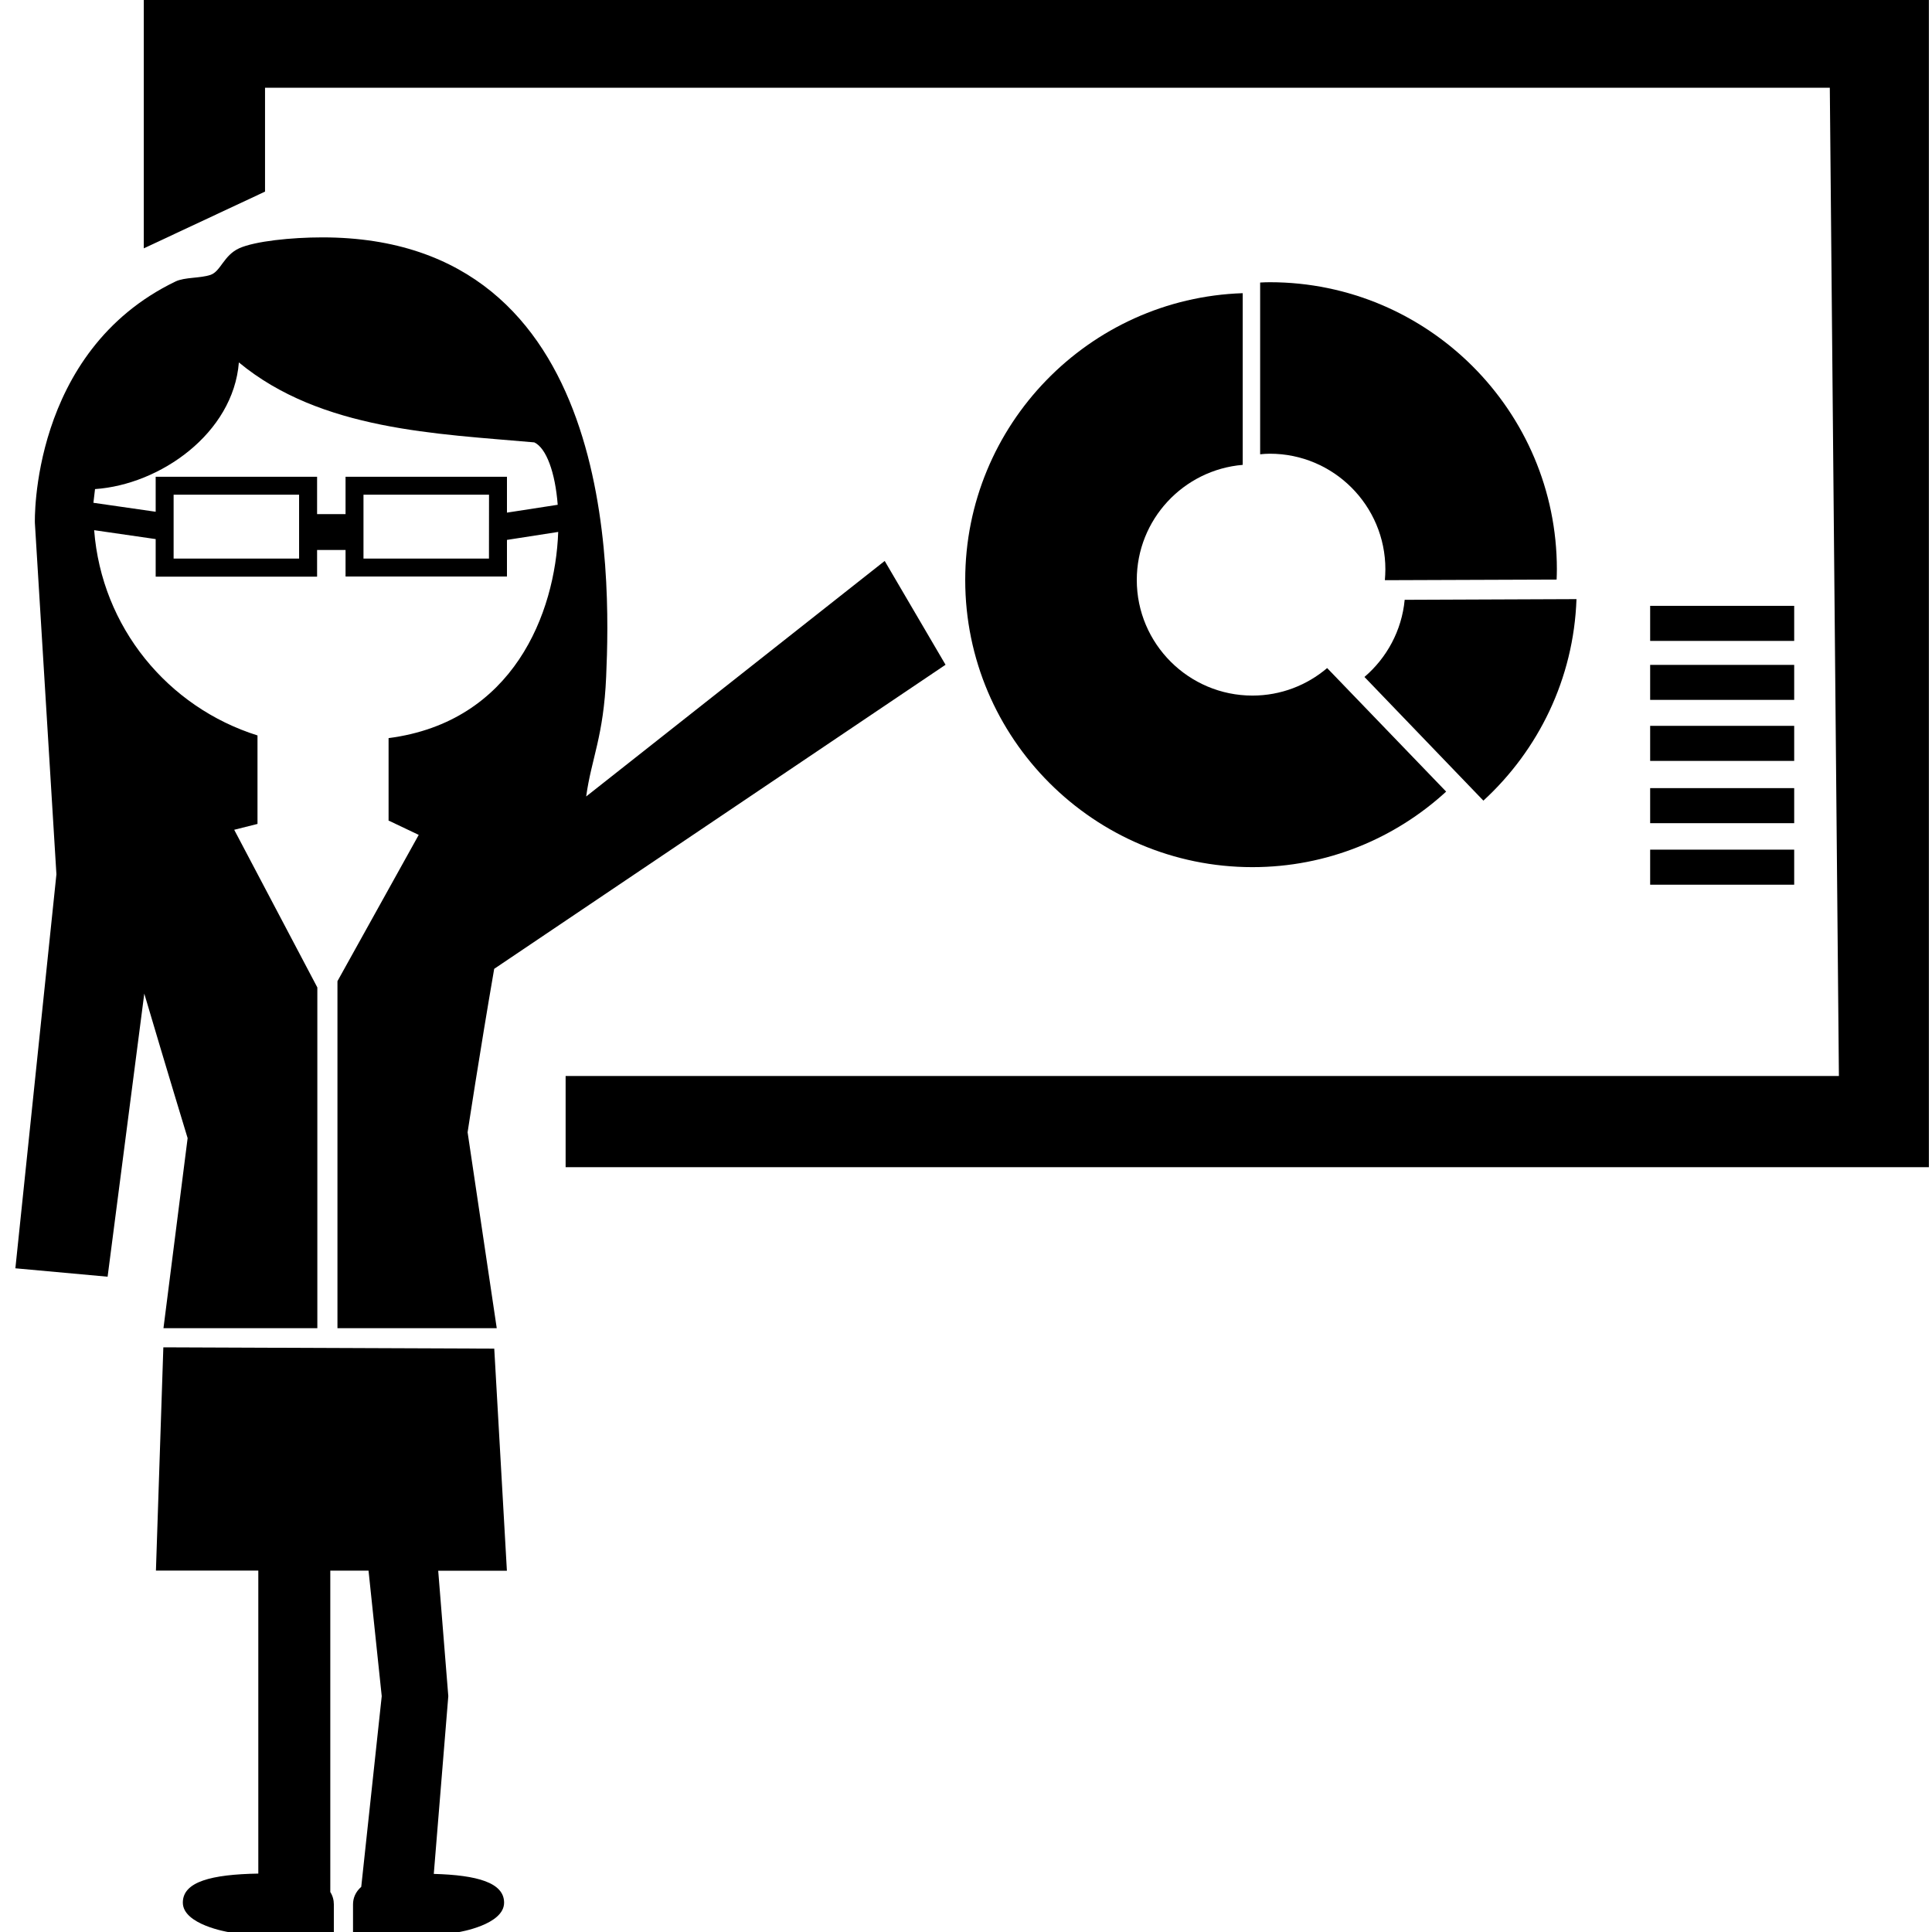 <?xml version="1.0"?>
<svg version="1.1" xmlns="http://www.w3.org/2000/svg" xmlns:xlink="http://www.w3.org/1999/xlink" width="31.025" height="31.025">
    <desc iVinci="yes" version="4.6" gridStep="20" showGrid="no" snapToGrid="no" codePlatform="0"/>
    <g id="Layer1" name="Layer 1" opacity="1">
        <g id="Shape1">
            <desc shapeID="1" type="0" basicInfo-basicType="0" basicInfo-roundedRectRadius="12" basicInfo-polygonSides="6" basicInfo-starPoints="5" bounding="rect(-7.468,-8.758,14.937,17.517)" text="" font-familyName="" font-pixelSize="20" font-bold="0" font-underline="0" font-alignment="1" strokeStyle="0" markerStart="0" markerEnd="0" shadowEnabled="0" shadowOffsetX="0" shadowOffsetY="2" shadowBlur="4" shadowOpacity="160" blurEnabled="0" blurRadius="4" transform="matrix(1,0,0,1,7.715,12.57)" pers-center="0,0" pers-size="0,0" pers-start="0,0" pers-end="0,0" locked="0" mesh="" flag=""/>
            <path id="shapePath1" d="M2.625,21.329 L5.096,21.329 L5.096,15.857 L3.761,13.325 L4.135,13.231 L4.135,11.81 C2.694,11.357 1.632,10.072 1.512,8.514 L2.5,8.657 L2.5,9.26 L5.092,9.26 L5.092,8.832 L5.549,8.832 L5.549,9.258 L8.141,9.258 L8.141,8.67 L8.964,8.542 C8.917,9.847 8.244,11.593 6.24,11.853 L6.24,13.18 L6.247,13.18 L6.724,13.407 L5.419,15.756 L5.419,21.329 L6.733,21.329 L7.977,21.329 L7.509,18.183 C7.509,18.183 7.703,16.905 7.936,15.558 L15.184,10.675 C15.184,10.675 14.207,9.008 14.207,9.008 L9.413,12.79 C9.498,12.176 9.693,11.828 9.734,10.866 C9.807,9.224 9.902,3.812 5.176,3.812 C4.679,3.812 4.096,3.873 3.843,3.986 C3.591,4.1 3.545,4.358 3.381,4.414 C3.211,4.471 2.969,4.449 2.819,4.52 C0.479,5.647 0.56,8.396 0.56,8.396 L0.906,14.04 L0.247,20.367 L1.728,20.502 L2.317,15.956 C2.674,17.164 3.013,18.277 3.013,18.277 L2.625,21.329 M4.803,8.97 L2.788,8.97 L2.788,7.944 L4.803,7.944 L4.803,8.97 M7.852,8.97 L5.837,8.97 L5.837,7.944 L7.853,7.944 L7.852,8.97 M1.526,7.854 C2.568,7.783 3.745,6.962 3.836,5.82 C5.155,6.912 7.023,6.965 8.58,7.104 C8.773,7.195 8.916,7.587 8.956,8.106 L8.141,8.232 L8.141,7.656 L5.549,7.656 L5.549,8.256 L5.092,8.256 L5.092,7.656 L2.5,7.656 L2.5,8.218 L1.5,8.074 C1.508,8.001 1.518,7.929 1.526,7.854 Z" style="stroke:none;fill-rule:evenodd;fill:#000000;fill-opacity:1;"/>
        </g>
        <g id="Shape2">
            <desc shapeID="2" type="0" basicInfo-basicType="0" basicInfo-roundedRectRadius="12" basicInfo-polygonSides="6" basicInfo-starPoints="5" bounding="rect(-2.818,-4.696,5.636,9.391)" text="" font-familyName="" font-pixelSize="20" font-bold="0" font-underline="0" font-alignment="1" strokeStyle="0" markerStart="0" markerEnd="0" shadowEnabled="0" shadowOffsetX="0" shadowOffsetY="2" shadowBlur="4" shadowOpacity="160" blurEnabled="0" blurRadius="4" transform="matrix(1,0,0,1,5.322,26.331)" pers-center="0,0" pers-size="0,0" pers-start="0,0" pers-end="0,0" locked="0" mesh="" flag=""/>
            <path id="shapePath2" d="M7.937,21.657 L2.623,21.636 L2.504,25.221 L4.148,25.221 L4.148,30.087 C3.398,30.1 2.936,30.216 2.936,30.553 C2.936,30.908 3.666,31.026 3.666,31.026 L4.148,31.026 L5.304,31.026 L5.361,31.026 C5.361,31.026 5.361,30.776 5.361,30.581 C5.361,30.512 5.343,30.444 5.304,30.383 L5.304,25.222 L5.918,25.222 L6.13,27.238 L5.801,30.3 C5.709,30.381 5.669,30.479 5.669,30.582 C5.669,30.775 5.669,31.027 5.669,31.027 L5.724,31.027 L6.89,31.027 L7.365,31.027 C7.365,31.027 8.095,30.911 8.095,30.554 C8.095,30.232 7.662,30.111 6.966,30.092 L7.199,27.238 L7.037,25.224 L8.14,25.224 L7.937,21.657 Z" style="stroke:none;fill-rule:evenodd;fill:#000000;fill-opacity:1;"/>
        </g>
        <g id="Shape3">
            <desc shapeID="3" type="0" basicInfo-basicType="0" basicInfo-roundedRectRadius="12" basicInfo-polygonSides="6" basicInfo-starPoints="5" bounding="rect(-3.861,-4.609,7.723,9.217)" text="" font-familyName="" font-pixelSize="20" font-bold="0" font-underline="0" font-alignment="1" strokeStyle="0" markerStart="0" markerEnd="0" shadowEnabled="0" shadowOffsetX="0" shadowOffsetY="2" shadowBlur="4" shadowOpacity="160" blurEnabled="0" blurRadius="4" transform="matrix(1,0,0,1,19.361,9.316)" pers-center="0,0" pers-size="0,0" pers-start="0,0" pers-end="0,0" locked="0" mesh="" flag=""/>
            <path id="shapePath3" d="M20.112,13.925 C21.31,13.925 22.402,13.465 23.223,12.712 L21.312,10.728 C20.989,11.003 20.57,11.17 20.112,11.17 C19.089,11.17 18.255,10.338 18.255,9.314 C18.255,8.342 19.005,7.545 19.956,7.465 L19.956,4.708 C17.485,4.79 15.5,6.824 15.5,9.314 C15.5,11.857 17.569,13.925 20.112,13.925 Z" style="stroke:none;fill-rule:evenodd;fill:#000000;fill-opacity:1;"/>
        </g>
        <g id="Shape4">
            <desc shapeID="4" type="0" basicInfo-basicType="0" basicInfo-roundedRectRadius="12" basicInfo-polygonSides="6" basicInfo-starPoints="5" bounding="rect(-1.702,-1.618,3.405,3.236)" text="" font-familyName="" font-pixelSize="20" font-bold="0" font-underline="0" font-alignment="1" strokeStyle="0" markerStart="0" markerEnd="0" shadowEnabled="0" shadowOffsetX="0" shadowOffsetY="2" shadowBlur="4" shadowOpacity="160" blurEnabled="0" blurRadius="4" transform="matrix(1,0,0,1,23.613,11.239)" pers-center="0,0" pers-size="0,0" pers-start="0,0" pers-end="0,0" locked="0" mesh="" flag=""/>
            <path id="shapePath4" d="M21.911,10.871 L23.821,12.857 C24.704,12.046 25.271,10.9 25.316,9.621 L22.557,9.632 C22.51,10.128 22.268,10.566 21.911,10.871 Z" style="stroke:none;fill-rule:evenodd;fill:#000000;fill-opacity:1;"/>
        </g>
        <g id="Shape5">
            <desc shapeID="5" type="0" basicInfo-basicType="0" basicInfo-roundedRectRadius="12" basicInfo-polygonSides="6" basicInfo-starPoints="5" bounding="rect(-2.382,-2.393,4.765,4.785)" text="" font-familyName="" font-pixelSize="20" font-bold="0" font-underline="0" font-alignment="1" strokeStyle="0" markerStart="0" markerEnd="0" shadowEnabled="0" shadowOffsetX="0" shadowOffsetY="2" shadowBlur="4" shadowOpacity="160" blurEnabled="0" blurRadius="4" transform="matrix(1,0,0,1,22.619,6.924)" pers-center="0,0" pers-size="0,0" pers-start="0,0" pers-end="0,0" locked="0" mesh="" flag=""/>
            <path id="shapePath5" d="M22.247,9.142 C22.247,9.202 22.243,9.258 22.239,9.317 L24.997,9.307 C24.999,9.251 25.001,9.198 25.001,9.142 C25.001,6.6 22.934,4.532 20.391,4.532 C20.339,4.532 20.288,4.534 20.236,4.537 L20.236,7.295 C20.287,7.29 20.34,7.286 20.391,7.286 C21.415,7.285 22.247,8.118 22.247,9.142 Z" style="stroke:none;fill-rule:evenodd;fill:#000000;fill-opacity:1;"/>
        </g>
        <g id="Shape6">
            <desc shapeID="6" type="0" basicInfo-basicType="0" basicInfo-roundedRectRadius="12" basicInfo-polygonSides="6" basicInfo-starPoints="5" bounding="rect(-1.157,-0.282,2.313,0.563)" text="" font-familyName="" font-pixelSize="20" font-bold="0" font-underline="0" font-alignment="1" strokeStyle="0" markerStart="0" markerEnd="0" shadowEnabled="0" shadowOffsetX="0" shadowOffsetY="2" shadowBlur="4" shadowOpacity="160" blurEnabled="0" blurRadius="4" transform="matrix(1,0,0,1,27.655,10.01)" pers-center="0,0" pers-size="0,0" pers-start="0,0" pers-end="0,0" locked="0" mesh="" flag=""/>
            <path id="shapePath6" d="M26.499,9.729 L28.812,9.729 L28.812,10.292 L26.499,10.292 L26.499,9.729 Z" style="stroke:none;fill-rule:evenodd;fill:#000000;fill-opacity:1;"/>
        </g>
        <g id="Shape7">
            <desc shapeID="7" type="0" basicInfo-basicType="0" basicInfo-roundedRectRadius="12" basicInfo-polygonSides="6" basicInfo-starPoints="5" bounding="rect(-1.157,-0.281,2.313,0.562)" text="" font-familyName="" font-pixelSize="20" font-bold="0" font-underline="0" font-alignment="1" strokeStyle="0" markerStart="0" markerEnd="0" shadowEnabled="0" shadowOffsetX="0" shadowOffsetY="2" shadowBlur="4" shadowOpacity="160" blurEnabled="0" blurRadius="4" transform="matrix(1,0,0,1,27.655,10.958)" pers-center="0,0" pers-size="0,0" pers-start="0,0" pers-end="0,0" locked="0" mesh="" flag=""/>
            <path id="shapePath7" d="M26.499,10.677 L28.812,10.677 L28.812,11.239 L26.499,11.239 L26.499,10.677 Z" style="stroke:none;fill-rule:evenodd;fill:#000000;fill-opacity:1;"/>
        </g>
        <g id="Shape8">
            <desc shapeID="8" type="0" basicInfo-basicType="0" basicInfo-roundedRectRadius="12" basicInfo-polygonSides="6" basicInfo-starPoints="5" bounding="rect(-1.157,-0.281,2.313,0.563)" text="" font-familyName="" font-pixelSize="20" font-bold="0" font-underline="0" font-alignment="1" strokeStyle="0" markerStart="0" markerEnd="0" shadowEnabled="0" shadowOffsetX="0" shadowOffsetY="2" shadowBlur="4" shadowOpacity="160" blurEnabled="0" blurRadius="4" transform="matrix(1,0,0,1,27.655,11.937)" pers-center="0,0" pers-size="0,0" pers-start="0,0" pers-end="0,0" locked="0" mesh="" flag=""/>
            <path id="shapePath8" d="M26.499,11.656 L28.812,11.656 L28.812,12.219 L26.499,12.219 L26.499,11.656 Z" style="stroke:none;fill-rule:evenodd;fill:#000000;fill-opacity:1;"/>
        </g>
        <g id="Shape9">
            <desc shapeID="9" type="0" basicInfo-basicType="0" basicInfo-roundedRectRadius="12" basicInfo-polygonSides="6" basicInfo-starPoints="5" bounding="rect(-1.157,-0.281,2.313,0.563)" text="" font-familyName="" font-pixelSize="20" font-bold="0" font-underline="0" font-alignment="1" strokeStyle="0" markerStart="0" markerEnd="0" shadowEnabled="0" shadowOffsetX="0" shadowOffsetY="2" shadowBlur="4" shadowOpacity="160" blurEnabled="0" blurRadius="4" transform="matrix(1,0,0,1,27.655,12.937)" pers-center="0,0" pers-size="0,0" pers-start="0,0" pers-end="0,0" locked="0" mesh="" flag=""/>
            <path id="shapePath9" d="M26.499,12.656 L28.812,12.656 L28.812,13.219 L26.499,13.219 L26.499,12.656 Z" style="stroke:none;fill-rule:evenodd;fill:#000000;fill-opacity:1;"/>
        </g>
        <g id="Shape10">
            <desc shapeID="10" type="0" basicInfo-basicType="0" basicInfo-roundedRectRadius="12" basicInfo-polygonSides="6" basicInfo-starPoints="5" bounding="rect(-1.157,-0.281,2.313,0.563)" text="" font-familyName="" font-pixelSize="20" font-bold="0" font-underline="0" font-alignment="1" strokeStyle="0" markerStart="0" markerEnd="0" shadowEnabled="0" shadowOffsetX="0" shadowOffsetY="2" shadowBlur="4" shadowOpacity="160" blurEnabled="0" blurRadius="4" transform="matrix(1,0,0,1,27.655,13.925)" pers-center="0,0" pers-size="0,0" pers-start="0,0" pers-end="0,0" locked="0" mesh="" flag=""/>
            <path id="shapePath10" d="M26.499,13.644 L28.812,13.644 L28.812,14.207 L26.499,14.207 L26.499,13.644 Z" style="stroke:none;fill-rule:evenodd;fill:#000000;fill-opacity:1;"/>
        </g>
        <g id="Shape11">
            <desc shapeID="11" type="0" basicInfo-basicType="0" basicInfo-roundedRectRadius="12" basicInfo-polygonSides="6" basicInfo-starPoints="5" bounding="rect(-14.333,-9.386,28.666,18.773)" text="" font-familyName="Helvetica" font-pixelSize="20" font-bold="0" font-underline="0" font-alignment="1" strokeStyle="0" markerStart="0" markerEnd="0" shadowEnabled="0" shadowOffsetX="0" shadowOffsetY="2" shadowBlur="4" shadowOpacity="160" blurEnabled="0" blurRadius="4" transform="matrix(1,0,0,1,16.642,9.356)" pers-center="0,0" pers-size="0,0" pers-start="0,0" pers-end="0,0" locked="0" mesh="" flag=""/>
            <path id="shapePath11" d="M2.309,-0.03 L30.975,-0.03 L30.975,18.743 L9.083,18.743 L9.083,17.279 L29.53,17.279 L29.384,1.409 L4.256,1.409 L4.256,3.077 L2.309,3.988 L2.309,-0.03 Z" style="stroke:none;fill-rule:evenodd;fill:#000000;fill-opacity:1;"/>
        </g>
    </g>
</svg>
